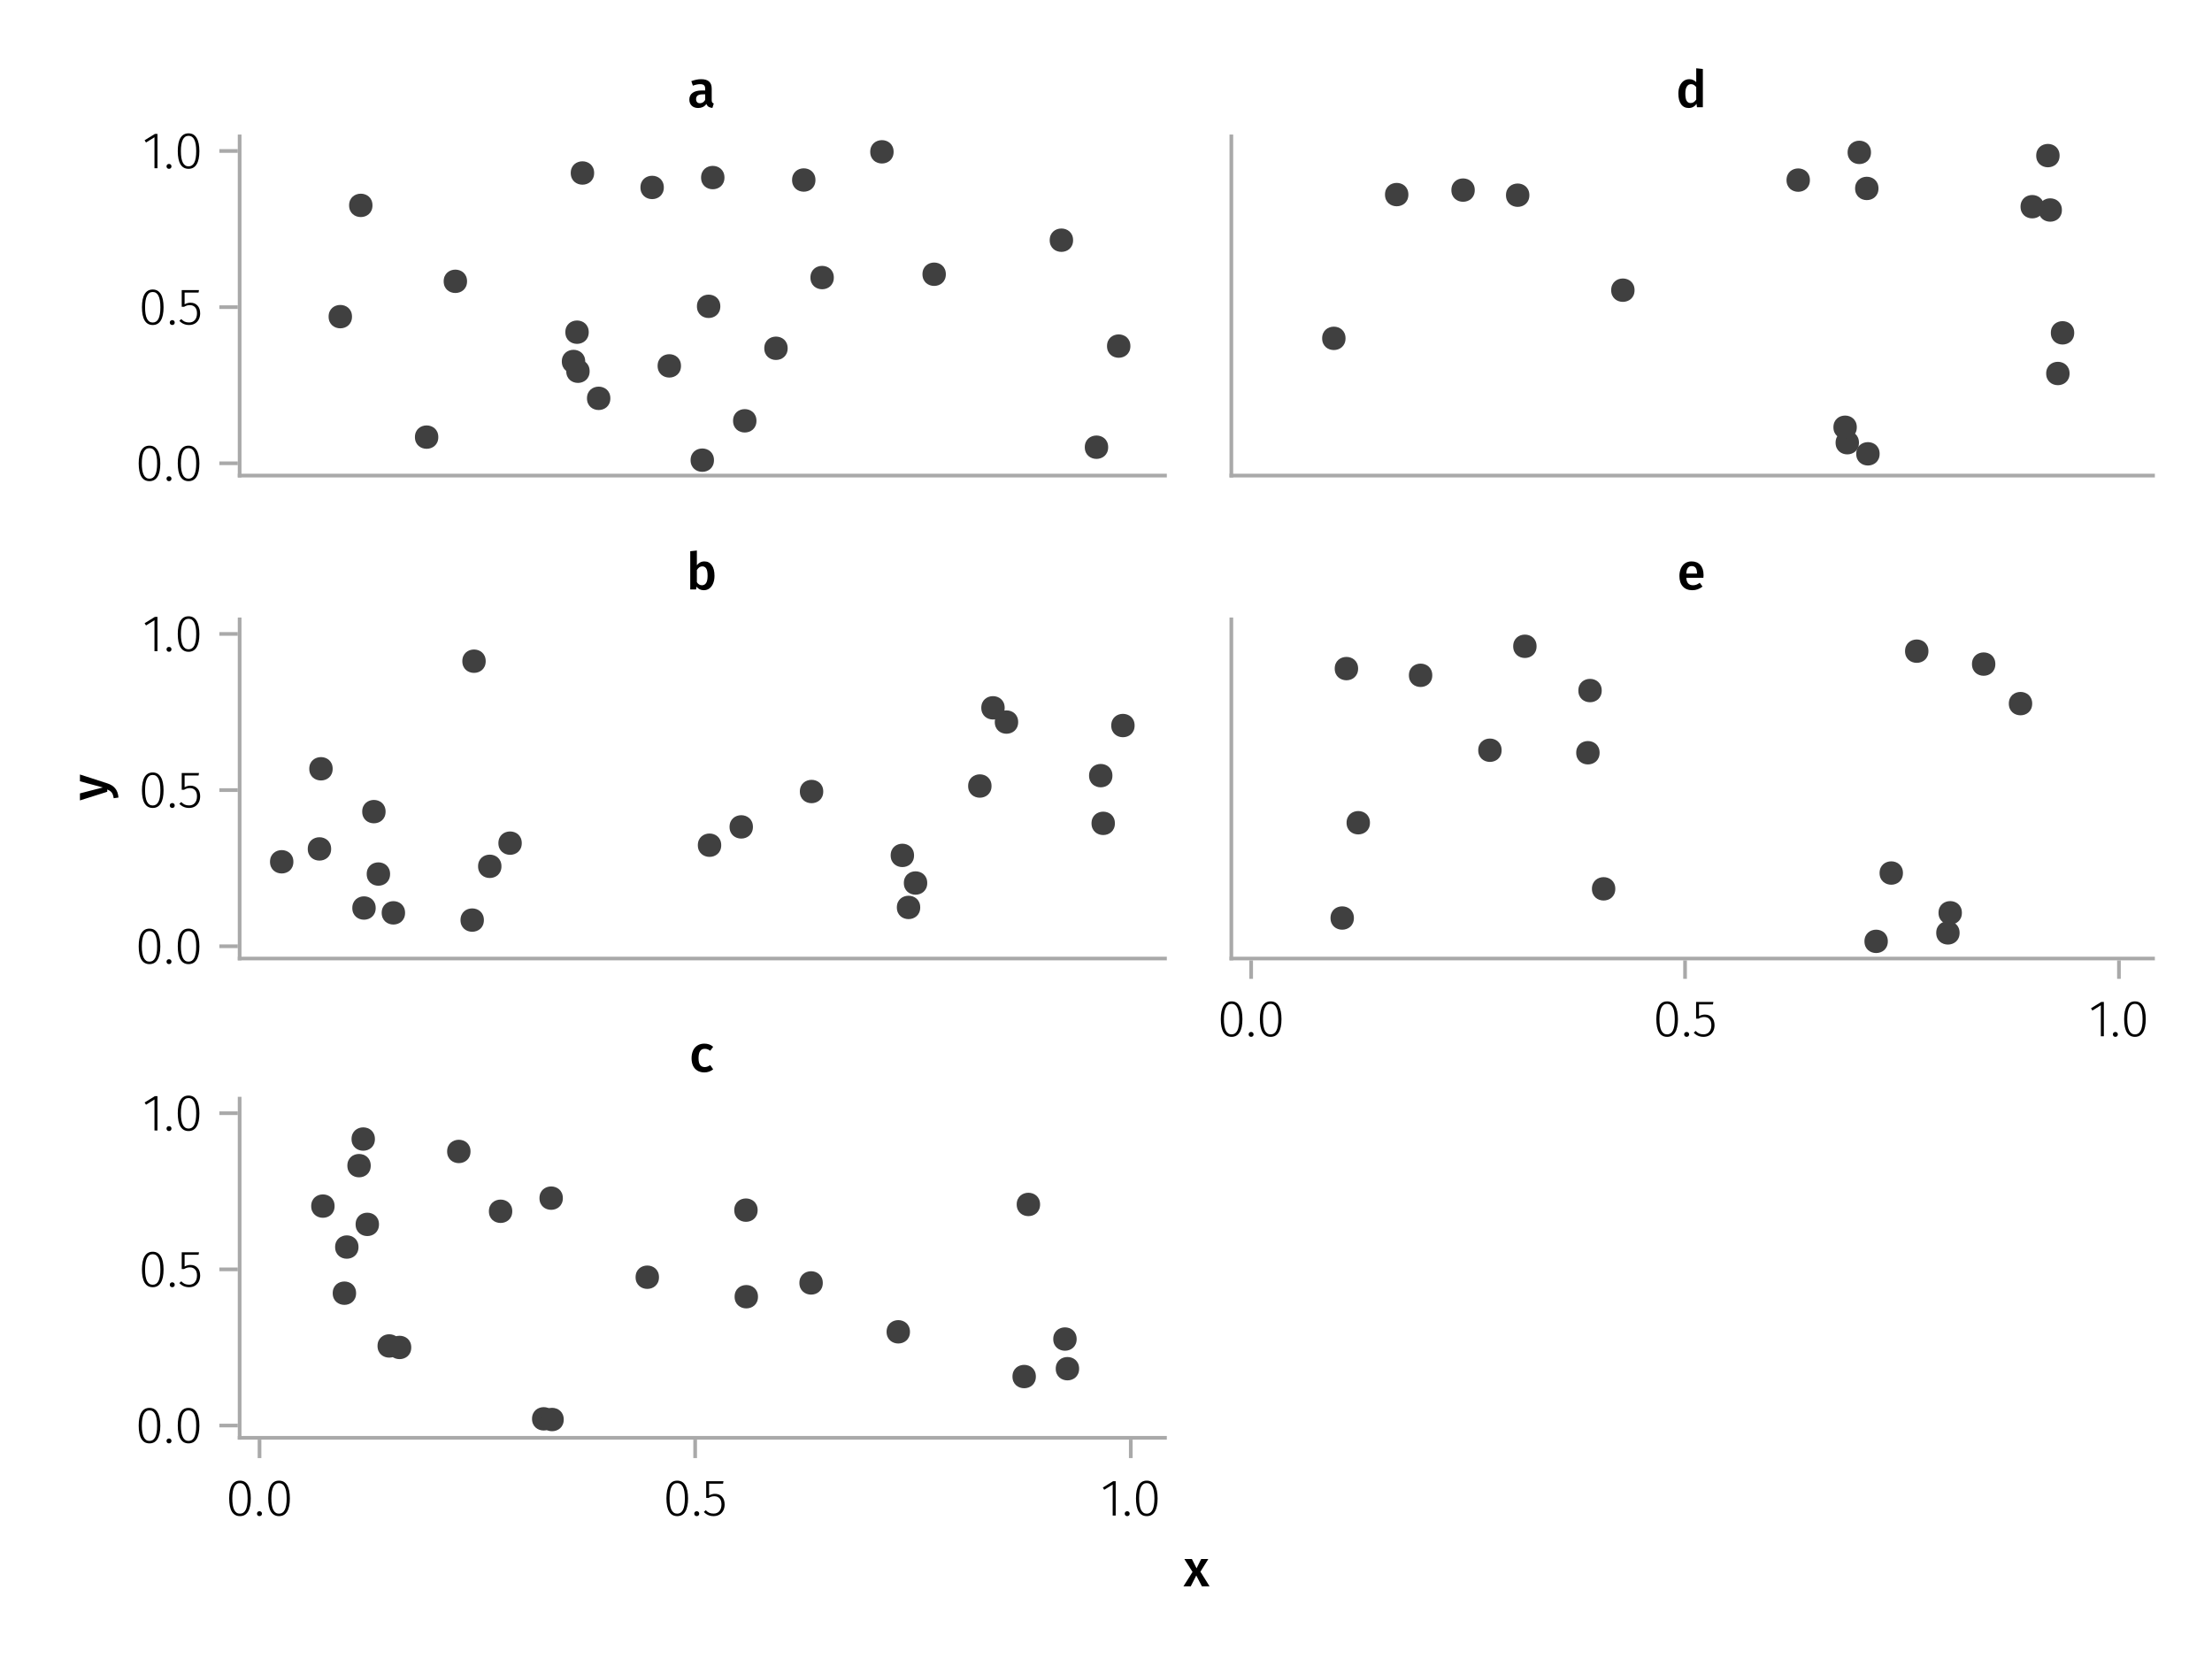 <?xml version="1.0" encoding="UTF-8"?>
<svg xmlns="http://www.w3.org/2000/svg" xmlns:xlink="http://www.w3.org/1999/xlink" width="600" height="450" viewBox="0 0 600 450">
<defs>
<g>
<g id="glyph-0-0-ce290940">
<path d="M 3.844 -9.469 C 4.812 -9.469 5.539 -9.055 6.031 -8.234 C 6.531 -7.422 6.781 -6.223 6.781 -4.641 C 6.781 -3.078 6.531 -1.883 6.031 -1.062 C 5.531 -0.25 4.801 0.156 3.844 0.156 C 2.883 0.156 2.156 -0.25 1.656 -1.062 C 1.164 -1.883 0.922 -3.082 0.922 -4.656 C 0.922 -6.238 1.164 -7.438 1.656 -8.25 C 2.156 -9.062 2.883 -9.469 3.844 -9.469 Z M 3.844 -8.797 C 2.457 -8.797 1.766 -7.414 1.766 -4.656 C 1.766 -1.895 2.457 -0.516 3.844 -0.516 C 4.531 -0.516 5.047 -0.848 5.391 -1.516 C 5.742 -2.191 5.922 -3.234 5.922 -4.641 C 5.922 -6.055 5.742 -7.102 5.391 -7.781 C 5.047 -8.457 4.531 -8.797 3.844 -8.797 Z M 3.844 -8.797 "/>
</g>
<g id="glyph-1-0-ce290940">
<path d="M 1.438 -1.172 C 1.633 -1.172 1.797 -1.109 1.922 -0.984 C 2.047 -0.859 2.109 -0.703 2.109 -0.516 C 2.109 -0.316 2.047 -0.156 1.922 -0.031 C 1.797 0.094 1.633 0.156 1.438 0.156 C 1.25 0.156 1.086 0.094 0.953 -0.031 C 0.828 -0.164 0.766 -0.328 0.766 -0.516 C 0.766 -0.703 0.828 -0.859 0.953 -0.984 C 1.086 -1.109 1.25 -1.172 1.438 -1.172 Z M 1.438 -1.172 "/>
</g>
<g id="glyph-1-1-ce290940">
<path d="M 4.094 -9.312 L 4.094 0 L 3.281 0 L 3.281 -8.406 L 0.984 -6.984 L 0.609 -7.594 L 3.391 -9.312 Z M 4.094 -9.312 "/>
</g>
<g id="glyph-2-0-ce290940">
<path d="M 3.844 -9.469 C 4.812 -9.469 5.539 -9.055 6.031 -8.234 C 6.531 -7.422 6.781 -6.223 6.781 -4.641 C 6.781 -3.078 6.531 -1.883 6.031 -1.062 C 5.531 -0.25 4.801 0.156 3.844 0.156 C 2.883 0.156 2.156 -0.25 1.656 -1.062 C 1.164 -1.883 0.922 -3.082 0.922 -4.656 C 0.922 -6.238 1.164 -7.438 1.656 -8.25 C 2.156 -9.062 2.883 -9.469 3.844 -9.469 Z M 3.844 -8.797 C 2.457 -8.797 1.766 -7.414 1.766 -4.656 C 1.766 -1.895 2.457 -0.516 3.844 -0.516 C 4.531 -0.516 5.047 -0.848 5.391 -1.516 C 5.742 -2.191 5.922 -3.234 5.922 -4.641 C 5.922 -6.055 5.742 -7.102 5.391 -7.781 C 5.047 -8.457 4.531 -8.797 3.844 -8.797 Z M 3.844 -8.797 "/>
</g>
<g id="glyph-2-1-ce290940">
<path d="M 5.672 -8.641 L 1.891 -8.641 L 1.891 -5.453 C 2.398 -5.742 2.93 -5.891 3.484 -5.891 C 4.285 -5.891 4.922 -5.629 5.391 -5.109 C 5.867 -4.598 6.109 -3.895 6.109 -3 C 6.109 -2.395 5.984 -1.848 5.734 -1.359 C 5.484 -0.879 5.129 -0.504 4.672 -0.234 C 4.223 0.023 3.703 0.156 3.109 0.156 C 2.066 0.156 1.188 -0.219 0.469 -0.969 L 0.984 -1.453 C 1.273 -1.141 1.586 -0.906 1.922 -0.75 C 2.266 -0.602 2.66 -0.531 3.109 -0.531 C 3.773 -0.531 4.297 -0.75 4.672 -1.188 C 5.055 -1.633 5.25 -2.242 5.25 -3.016 C 5.25 -3.754 5.07 -4.305 4.719 -4.672 C 4.375 -5.047 3.898 -5.234 3.297 -5.234 C 3.004 -5.234 2.742 -5.195 2.516 -5.125 C 2.285 -5.062 2.031 -4.945 1.75 -4.781 L 1.109 -4.781 L 1.109 -9.312 L 5.797 -9.312 Z M 5.672 -8.641 "/>
</g>
<g id="glyph-3-0-ce290940">
<path d="M 3.844 -9.469 C 4.812 -9.469 5.539 -9.055 6.031 -8.234 C 6.531 -7.422 6.781 -6.223 6.781 -4.641 C 6.781 -3.078 6.531 -1.883 6.031 -1.062 C 5.531 -0.25 4.801 0.156 3.844 0.156 C 2.883 0.156 2.156 -0.25 1.656 -1.062 C 1.164 -1.883 0.922 -3.082 0.922 -4.656 C 0.922 -6.238 1.164 -7.438 1.656 -8.25 C 2.156 -9.062 2.883 -9.469 3.844 -9.469 Z M 3.844 -8.797 C 2.457 -8.797 1.766 -7.414 1.766 -4.656 C 1.766 -1.895 2.457 -0.516 3.844 -0.516 C 4.531 -0.516 5.047 -0.848 5.391 -1.516 C 5.742 -2.191 5.922 -3.234 5.922 -4.641 C 5.922 -6.055 5.742 -7.102 5.391 -7.781 C 5.047 -8.457 4.531 -8.797 3.844 -8.797 Z M 3.844 -8.797 "/>
</g>
<g id="glyph-4-0-ce290940">
<path d="M 1.438 -1.172 C 1.633 -1.172 1.797 -1.109 1.922 -0.984 C 2.047 -0.859 2.109 -0.703 2.109 -0.516 C 2.109 -0.316 2.047 -0.156 1.922 -0.031 C 1.797 0.094 1.633 0.156 1.438 0.156 C 1.25 0.156 1.086 0.094 0.953 -0.031 C 0.828 -0.164 0.766 -0.328 0.766 -0.516 C 0.766 -0.703 0.828 -0.859 0.953 -0.984 C 1.086 -1.109 1.25 -1.172 1.438 -1.172 Z M 1.438 -1.172 "/>
</g>
<g id="glyph-5-0-ce290940">
<path d="M 5.672 -8.641 L 1.891 -8.641 L 1.891 -5.453 C 2.398 -5.742 2.93 -5.891 3.484 -5.891 C 4.285 -5.891 4.922 -5.629 5.391 -5.109 C 5.867 -4.598 6.109 -3.895 6.109 -3 C 6.109 -2.395 5.984 -1.848 5.734 -1.359 C 5.484 -0.879 5.129 -0.504 4.672 -0.234 C 4.223 0.023 3.703 0.156 3.109 0.156 C 2.066 0.156 1.188 -0.219 0.469 -0.969 L 0.984 -1.453 C 1.273 -1.141 1.586 -0.906 1.922 -0.75 C 2.266 -0.602 2.66 -0.531 3.109 -0.531 C 3.773 -0.531 4.297 -0.75 4.672 -1.188 C 5.055 -1.633 5.25 -2.242 5.25 -3.016 C 5.25 -3.754 5.07 -4.305 4.719 -4.672 C 4.375 -5.047 3.898 -5.234 3.297 -5.234 C 3.004 -5.234 2.742 -5.195 2.516 -5.125 C 2.285 -5.062 2.031 -4.945 1.75 -4.781 L 1.109 -4.781 L 1.109 -9.312 L 5.797 -9.312 Z M 5.672 -8.641 "/>
</g>
<g id="glyph-6-0-ce290940">
<path d="M 4.094 -9.312 L 4.094 0 L 3.281 0 L 3.281 -8.406 L 0.984 -6.984 L 0.609 -7.594 L 3.391 -9.312 Z M 4.094 -9.312 "/>
</g>
<g id="glyph-6-1-ce290940">
<path d="M 1.438 -1.172 C 1.633 -1.172 1.797 -1.109 1.922 -0.984 C 2.047 -0.859 2.109 -0.703 2.109 -0.516 C 2.109 -0.316 2.047 -0.156 1.922 -0.031 C 1.797 0.094 1.633 0.156 1.438 0.156 C 1.25 0.156 1.086 0.094 0.953 -0.031 C 0.828 -0.164 0.766 -0.328 0.766 -0.516 C 0.766 -0.703 0.828 -0.859 0.953 -0.984 C 1.086 -1.109 1.25 -1.172 1.438 -1.172 Z M 1.438 -1.172 "/>
</g>
<g id="glyph-7-0-ce290940">
<path d="M 3.844 -9.469 C 4.812 -9.469 5.539 -9.055 6.031 -8.234 C 6.531 -7.422 6.781 -6.223 6.781 -4.641 C 6.781 -3.078 6.531 -1.883 6.031 -1.062 C 5.531 -0.25 4.801 0.156 3.844 0.156 C 2.883 0.156 2.156 -0.25 1.656 -1.062 C 1.164 -1.883 0.922 -3.082 0.922 -4.656 C 0.922 -6.238 1.164 -7.438 1.656 -8.25 C 2.156 -9.062 2.883 -9.469 3.844 -9.469 Z M 3.844 -8.797 C 2.457 -8.797 1.766 -7.414 1.766 -4.656 C 1.766 -1.895 2.457 -0.516 3.844 -0.516 C 4.531 -0.516 5.047 -0.848 5.391 -1.516 C 5.742 -2.191 5.922 -3.234 5.922 -4.641 C 5.922 -6.055 5.742 -7.102 5.391 -7.781 C 5.047 -8.457 4.531 -8.797 3.844 -8.797 Z M 3.844 -8.797 "/>
</g>
<g id="glyph-8-0-ce290940">
<path d="M 3.844 -9.469 C 4.812 -9.469 5.539 -9.055 6.031 -8.234 C 6.531 -7.422 6.781 -6.223 6.781 -4.641 C 6.781 -3.078 6.531 -1.883 6.031 -1.062 C 5.531 -0.25 4.801 0.156 3.844 0.156 C 2.883 0.156 2.156 -0.25 1.656 -1.062 C 1.164 -1.883 0.922 -3.082 0.922 -4.656 C 0.922 -6.238 1.164 -7.438 1.656 -8.25 C 2.156 -9.062 2.883 -9.469 3.844 -9.469 Z M 3.844 -8.797 C 2.457 -8.797 1.766 -7.414 1.766 -4.656 C 1.766 -1.895 2.457 -0.516 3.844 -0.516 C 4.531 -0.516 5.047 -0.848 5.391 -1.516 C 5.742 -2.191 5.922 -3.234 5.922 -4.641 C 5.922 -6.055 5.742 -7.102 5.391 -7.781 C 5.047 -8.457 4.531 -8.797 3.844 -8.797 Z M 3.844 -8.797 "/>
</g>
<g id="glyph-9-0-ce290940">
<path d="M 1.438 -1.172 C 1.633 -1.172 1.797 -1.109 1.922 -0.984 C 2.047 -0.859 2.109 -0.703 2.109 -0.516 C 2.109 -0.316 2.047 -0.156 1.922 -0.031 C 1.797 0.094 1.633 0.156 1.438 0.156 C 1.25 0.156 1.086 0.094 0.953 -0.031 C 0.828 -0.164 0.766 -0.328 0.766 -0.516 C 0.766 -0.703 0.828 -0.859 0.953 -0.984 C 1.086 -1.109 1.25 -1.172 1.438 -1.172 Z M 1.438 -1.172 "/>
</g>
<g id="glyph-10-0-ce290940">
<path d="M 5.672 -8.641 L 1.891 -8.641 L 1.891 -5.453 C 2.398 -5.742 2.93 -5.891 3.484 -5.891 C 4.285 -5.891 4.922 -5.629 5.391 -5.109 C 5.867 -4.598 6.109 -3.895 6.109 -3 C 6.109 -2.395 5.984 -1.848 5.734 -1.359 C 5.484 -0.879 5.129 -0.504 4.672 -0.234 C 4.223 0.023 3.703 0.156 3.109 0.156 C 2.066 0.156 1.188 -0.219 0.469 -0.969 L 0.984 -1.453 C 1.273 -1.141 1.586 -0.906 1.922 -0.75 C 2.266 -0.602 2.66 -0.531 3.109 -0.531 C 3.773 -0.531 4.297 -0.75 4.672 -1.188 C 5.055 -1.633 5.25 -2.242 5.25 -3.016 C 5.25 -3.754 5.07 -4.305 4.719 -4.672 C 4.375 -5.047 3.898 -5.234 3.297 -5.234 C 3.004 -5.234 2.742 -5.195 2.516 -5.125 C 2.285 -5.062 2.031 -4.945 1.75 -4.781 L 1.109 -4.781 L 1.109 -9.312 L 5.797 -9.312 Z M 5.672 -8.641 "/>
</g>
<g id="glyph-11-0-ce290940">
<path d="M 1.438 -1.172 C 1.633 -1.172 1.797 -1.109 1.922 -0.984 C 2.047 -0.859 2.109 -0.703 2.109 -0.516 C 2.109 -0.316 2.047 -0.156 1.922 -0.031 C 1.797 0.094 1.633 0.156 1.438 0.156 C 1.25 0.156 1.086 0.094 0.953 -0.031 C 0.828 -0.164 0.766 -0.328 0.766 -0.516 C 0.766 -0.703 0.828 -0.859 0.953 -0.984 C 1.086 -1.109 1.25 -1.172 1.438 -1.172 Z M 1.438 -1.172 "/>
</g>
<g id="glyph-11-1-ce290940">
<path d="M 3.844 -9.469 C 4.812 -9.469 5.539 -9.055 6.031 -8.234 C 6.531 -7.422 6.781 -6.223 6.781 -4.641 C 6.781 -3.078 6.531 -1.883 6.031 -1.062 C 5.531 -0.25 4.801 0.156 3.844 0.156 C 2.883 0.156 2.156 -0.25 1.656 -1.062 C 1.164 -1.883 0.922 -3.082 0.922 -4.656 C 0.922 -6.238 1.164 -7.438 1.656 -8.25 C 2.156 -9.062 2.883 -9.469 3.844 -9.469 Z M 3.844 -8.797 C 2.457 -8.797 1.766 -7.414 1.766 -4.656 C 1.766 -1.895 2.457 -0.516 3.844 -0.516 C 4.531 -0.516 5.047 -0.848 5.391 -1.516 C 5.742 -2.191 5.922 -3.234 5.922 -4.641 C 5.922 -6.055 5.742 -7.102 5.391 -7.781 C 5.047 -8.457 4.531 -8.797 3.844 -8.797 Z M 3.844 -8.797 "/>
</g>
<g id="glyph-11-2-ce290940">
<path d="M 4.094 -9.312 L 4.094 0 L 3.281 0 L 3.281 -8.406 L 0.984 -6.984 L 0.609 -7.594 L 3.391 -9.312 Z M 4.094 -9.312 "/>
</g>
<g id="glyph-12-0-ce290940">
<path d="M 1.438 -1.172 C 1.633 -1.172 1.797 -1.109 1.922 -0.984 C 2.047 -0.859 2.109 -0.703 2.109 -0.516 C 2.109 -0.316 2.047 -0.156 1.922 -0.031 C 1.797 0.094 1.633 0.156 1.438 0.156 C 1.25 0.156 1.086 0.094 0.953 -0.031 C 0.828 -0.164 0.766 -0.328 0.766 -0.516 C 0.766 -0.703 0.828 -0.859 0.953 -0.984 C 1.086 -1.109 1.25 -1.172 1.438 -1.172 Z M 1.438 -1.172 "/>
</g>
<g id="glyph-13-0-ce290940">
<path d="M 5.672 -8.641 L 1.891 -8.641 L 1.891 -5.453 C 2.398 -5.742 2.93 -5.891 3.484 -5.891 C 4.285 -5.891 4.922 -5.629 5.391 -5.109 C 5.867 -4.598 6.109 -3.895 6.109 -3 C 6.109 -2.395 5.984 -1.848 5.734 -1.359 C 5.484 -0.879 5.129 -0.504 4.672 -0.234 C 4.223 0.023 3.703 0.156 3.109 0.156 C 2.066 0.156 1.188 -0.219 0.469 -0.969 L 0.984 -1.453 C 1.273 -1.141 1.586 -0.906 1.922 -0.75 C 2.266 -0.602 2.66 -0.531 3.109 -0.531 C 3.773 -0.531 4.297 -0.75 4.672 -1.188 C 5.055 -1.633 5.25 -2.242 5.25 -3.016 C 5.25 -3.754 5.07 -4.305 4.719 -4.672 C 4.375 -5.047 3.898 -5.234 3.297 -5.234 C 3.004 -5.234 2.742 -5.195 2.516 -5.125 C 2.285 -5.062 2.031 -4.945 1.75 -4.781 L 1.109 -4.781 L 1.109 -9.312 L 5.797 -9.312 Z M 5.672 -8.641 "/>
</g>
<g id="glyph-14-0-ce290940">
<path d="M 1.438 -1.172 C 1.633 -1.172 1.797 -1.109 1.922 -0.984 C 2.047 -0.859 2.109 -0.703 2.109 -0.516 C 2.109 -0.316 2.047 -0.156 1.922 -0.031 C 1.797 0.094 1.633 0.156 1.438 0.156 C 1.25 0.156 1.086 0.094 0.953 -0.031 C 0.828 -0.164 0.766 -0.328 0.766 -0.516 C 0.766 -0.703 0.828 -0.859 0.953 -0.984 C 1.086 -1.109 1.25 -1.172 1.438 -1.172 Z M 1.438 -1.172 "/>
</g>
<g id="glyph-14-1-ce290940">
<path d="M 3.844 -9.469 C 4.812 -9.469 5.539 -9.055 6.031 -8.234 C 6.531 -7.422 6.781 -6.223 6.781 -4.641 C 6.781 -3.078 6.531 -1.883 6.031 -1.062 C 5.531 -0.25 4.801 0.156 3.844 0.156 C 2.883 0.156 2.156 -0.25 1.656 -1.062 C 1.164 -1.883 0.922 -3.082 0.922 -4.656 C 0.922 -6.238 1.164 -7.438 1.656 -8.25 C 2.156 -9.062 2.883 -9.469 3.844 -9.469 Z M 3.844 -8.797 C 2.457 -8.797 1.766 -7.414 1.766 -4.656 C 1.766 -1.895 2.457 -0.516 3.844 -0.516 C 4.531 -0.516 5.047 -0.848 5.391 -1.516 C 5.742 -2.191 5.922 -3.234 5.922 -4.641 C 5.922 -6.055 5.742 -7.102 5.391 -7.781 C 5.047 -8.457 4.531 -8.797 3.844 -8.797 Z M 3.844 -8.797 "/>
</g>
<g id="glyph-15-0-ce290940">
<path d="M 6.547 -1.953 C 6.547 -1.672 6.586 -1.461 6.672 -1.328 C 6.766 -1.191 6.91 -1.086 7.109 -1.016 L 6.734 0.188 C 6.316 0.145 5.973 0.039 5.703 -0.125 C 5.441 -0.289 5.238 -0.547 5.094 -0.891 C 4.844 -0.523 4.523 -0.25 4.141 -0.062 C 3.766 0.113 3.348 0.203 2.891 0.203 C 2.148 0.203 1.562 -0.004 1.125 -0.422 C 0.695 -0.836 0.484 -1.391 0.484 -2.078 C 0.484 -2.879 0.773 -3.488 1.359 -3.906 C 1.941 -4.332 2.773 -4.547 3.859 -4.547 L 4.781 -4.547 L 4.781 -4.969 C 4.781 -5.445 4.672 -5.781 4.453 -5.969 C 4.234 -6.164 3.883 -6.266 3.406 -6.266 C 2.863 -6.266 2.207 -6.129 1.438 -5.859 L 1.016 -7.078 C 1.941 -7.43 2.836 -7.609 3.703 -7.609 C 5.598 -7.609 6.547 -6.758 6.547 -5.062 Z M 3.359 -1.094 C 3.961 -1.094 4.438 -1.395 4.781 -2 L 4.781 -3.5 L 4.047 -3.5 C 2.891 -3.5 2.312 -3.07 2.312 -2.219 C 2.312 -1.863 2.398 -1.586 2.578 -1.391 C 2.754 -1.191 3.016 -1.094 3.359 -1.094 Z M 3.359 -1.094 "/>
</g>
<g id="glyph-16-0-ce290940">
<path d="M 4.906 -7.609 C 5.77 -7.609 6.441 -7.266 6.922 -6.578 C 7.41 -5.898 7.656 -4.941 7.656 -3.703 C 7.656 -2.941 7.535 -2.266 7.297 -1.672 C 7.055 -1.078 6.719 -0.613 6.281 -0.281 C 5.844 0.039 5.328 0.203 4.734 0.203 C 4.328 0.203 3.957 0.117 3.625 -0.047 C 3.301 -0.211 3.016 -0.445 2.766 -0.75 L 2.656 0 L 1.078 0 L 1.078 -10.375 L 2.875 -10.562 L 2.875 -6.562 C 3.113 -6.895 3.406 -7.148 3.75 -7.328 C 4.102 -7.516 4.488 -7.609 4.906 -7.609 Z M 4.234 -1.141 C 4.723 -1.141 5.102 -1.344 5.375 -1.75 C 5.645 -2.164 5.781 -2.816 5.781 -3.703 C 5.781 -4.641 5.656 -5.301 5.406 -5.688 C 5.156 -6.07 4.801 -6.266 4.344 -6.266 C 3.77 -6.266 3.281 -5.93 2.875 -5.266 L 2.875 -1.984 C 3.031 -1.711 3.227 -1.504 3.469 -1.359 C 3.707 -1.211 3.961 -1.141 4.234 -1.141 Z M 4.234 -1.141 "/>
</g>
<g id="glyph-17-0-ce290940">
<path d="M 4.062 -7.609 C 4.539 -7.609 4.973 -7.539 5.359 -7.406 C 5.754 -7.27 6.125 -7.051 6.469 -6.75 L 5.672 -5.672 C 5.422 -5.859 5.176 -5.992 4.938 -6.078 C 4.707 -6.16 4.453 -6.203 4.172 -6.203 C 3.055 -6.203 2.5 -5.359 2.5 -3.672 C 2.5 -2.805 2.645 -2.188 2.938 -1.812 C 3.227 -1.438 3.641 -1.25 4.172 -1.25 C 4.43 -1.25 4.672 -1.289 4.891 -1.375 C 5.109 -1.457 5.367 -1.594 5.672 -1.781 L 6.469 -0.641 C 5.77 -0.078 4.973 0.203 4.078 0.203 C 3.367 0.203 2.75 0.047 2.219 -0.266 C 1.695 -0.578 1.297 -1.02 1.016 -1.594 C 0.742 -2.176 0.609 -2.859 0.609 -3.641 C 0.609 -4.422 0.742 -5.113 1.016 -5.719 C 1.297 -6.32 1.695 -6.785 2.219 -7.109 C 2.75 -7.441 3.363 -7.609 4.062 -7.609 Z M 4.062 -7.609 "/>
</g>
<g id="glyph-18-0-ce290940">
<path d="M 7.312 -10.375 L 7.312 0 L 5.719 0 L 5.594 -0.938 C 5.363 -0.582 5.066 -0.301 4.703 -0.094 C 4.348 0.102 3.941 0.203 3.484 0.203 C 2.578 0.203 1.879 -0.145 1.391 -0.844 C 0.91 -1.539 0.672 -2.492 0.672 -3.703 C 0.672 -4.453 0.789 -5.125 1.031 -5.719 C 1.281 -6.312 1.629 -6.773 2.078 -7.109 C 2.535 -7.441 3.062 -7.609 3.656 -7.609 C 4.363 -7.609 4.984 -7.344 5.516 -6.812 L 5.516 -10.562 Z M 3.984 -1.141 C 4.305 -1.141 4.586 -1.219 4.828 -1.375 C 5.066 -1.531 5.297 -1.77 5.516 -2.094 L 5.516 -5.484 C 5.297 -5.742 5.078 -5.938 4.859 -6.062 C 4.641 -6.195 4.391 -6.266 4.109 -6.266 C 3.629 -6.266 3.25 -6.051 2.969 -5.625 C 2.695 -5.207 2.562 -4.566 2.562 -3.703 C 2.562 -2.797 2.68 -2.141 2.922 -1.734 C 3.172 -1.336 3.523 -1.141 3.984 -1.141 Z M 3.984 -1.141 "/>
</g>
<g id="glyph-19-0-ce290940">
<path d="M 7.156 -3.875 C 7.156 -3.781 7.141 -3.539 7.109 -3.156 L 2.469 -3.156 C 2.52 -2.438 2.703 -1.922 3.016 -1.609 C 3.336 -1.297 3.758 -1.141 4.281 -1.141 C 4.613 -1.141 4.922 -1.191 5.203 -1.297 C 5.492 -1.41 5.801 -1.582 6.125 -1.812 L 6.875 -0.781 C 6.051 -0.125 5.133 0.203 4.125 0.203 C 3 0.203 2.129 -0.141 1.516 -0.828 C 0.91 -1.516 0.609 -2.457 0.609 -3.656 C 0.609 -4.406 0.738 -5.082 1 -5.688 C 1.258 -6.289 1.633 -6.758 2.125 -7.094 C 2.625 -7.438 3.211 -7.609 3.891 -7.609 C 4.93 -7.609 5.734 -7.281 6.297 -6.625 C 6.867 -5.969 7.156 -5.051 7.156 -3.875 Z M 5.375 -4.391 C 5.375 -5.691 4.895 -6.344 3.938 -6.344 C 3.5 -6.344 3.156 -6.18 2.906 -5.859 C 2.656 -5.535 2.508 -5.02 2.469 -4.312 L 5.375 -4.312 Z M 5.375 -4.391 "/>
</g>
<g id="glyph-20-0-ce290940">
<path d="M 0.031 -4.656 C 0.945 -4.363 1.656 -3.91 2.156 -3.297 C 2.664 -2.691 2.961 -1.863 3.047 -0.812 L 1.75 -0.625 C 1.676 -1.113 1.57 -1.504 1.438 -1.797 C 1.301 -2.086 1.117 -2.32 0.891 -2.5 C 0.672 -2.676 0.375 -2.844 0 -3 L 0 -2.375 L -7.406 -0.031 L -7.406 -1.938 L -1.188 -3.547 L -7.406 -5.219 L -7.406 -7.062 Z M 0.031 -4.656 "/>
</g>
<g id="glyph-21-0-ce290940">
<path d="M 4.562 -3.969 L 7.047 0 L 4.969 0 L 3.438 -2.938 L 1.938 0 L -0.047 0 L 2.422 -3.906 L 0.203 -7.406 L 2.25 -7.406 L 3.516 -4.891 L 4.766 -7.406 L 6.703 -7.406 Z M 4.562 -3.969 "/>
</g>
</g>
</defs>
<rect x="-60" y="-45" width="720" height="540" fill="rgb(100%, 100%, 100%)" fill-opacity="1"/>
<path fill-rule="nonzero" fill="rgb(100%, 100%, 100%)" fill-opacity="1" d="M 65 129 L 316 129 L 316 37 L 65 37 Z M 65 129 "/>
<path fill-rule="nonzero" fill="rgb(100%, 100%, 100%)" fill-opacity="1" d="M 65 260 L 316 260 L 316 168 L 65 168 Z M 65 260 "/>
<path fill-rule="nonzero" fill="rgb(100%, 100%, 100%)" fill-opacity="1" d="M 65 390 L 316 390 L 316 298 L 65 298 Z M 65 390 "/>
<path fill-rule="nonzero" fill="rgb(100%, 100%, 100%)" fill-opacity="1" d="M 334 129 L 584 129 L 584 37 L 334 37 Z M 334 129 "/>
<path fill-rule="nonzero" fill="rgb(100%, 100%, 100%)" fill-opacity="1" d="M 334 260 L 584 260 L 584 168 L 334 168 Z M 334 260 "/>
<g fill="rgb(0%, 0%, 0%)" fill-opacity="1">
<use xlink:href="#glyph-0-0-ce290940" x="36.702" y="130.358"/>
</g>
<g fill="rgb(0%, 0%, 0%)" fill-opacity="1">
<use xlink:href="#glyph-1-0-ce290940" x="44.402" y="130.358"/>
</g>
<g fill="rgb(0%, 0%, 0%)" fill-opacity="1">
<use xlink:href="#glyph-2-0-ce290940" x="47.3" y="130.358"/>
</g>
<g fill="rgb(0%, 0%, 0%)" fill-opacity="1">
<use xlink:href="#glyph-3-0-ce290940" x="37.584" y="87.999"/>
</g>
<g fill="rgb(0%, 0%, 0%)" fill-opacity="1">
<use xlink:href="#glyph-4-0-ce290940" x="45.284" y="87.999"/>
</g>
<g fill="rgb(0%, 0%, 0%)" fill-opacity="1">
<use xlink:href="#glyph-5-0-ce290940" x="48.182" y="87.999"/>
</g>
<g fill="rgb(0%, 0%, 0%)" fill-opacity="1">
<use xlink:href="#glyph-6-0-ce290940" x="38.62" y="45.639"/>
</g>
<g fill="rgb(0%, 0%, 0%)" fill-opacity="1">
<use xlink:href="#glyph-6-1-ce290940" x="44.402" y="45.639"/>
</g>
<g fill="rgb(0%, 0%, 0%)" fill-opacity="1">
<use xlink:href="#glyph-7-0-ce290940" x="47.3" y="45.639"/>
</g>
<path fill-rule="nonzero" fill="rgb(25.098%, 25.098%, 25.098%)" fill-opacity="1" d="M 306.617 93.875 C 306.617 89.645 300.273 89.645 300.273 93.875 C 300.273 98.105 306.617 98.105 306.617 93.875 Z M 306.617 93.875 "/>
<path fill-rule="nonzero" fill="rgb(25.098%, 25.098%, 25.098%)" fill-opacity="1" d="M 158.738 98.055 C 158.738 93.824 152.391 93.824 152.391 98.055 C 152.391 102.285 158.738 102.285 158.738 98.055 Z M 158.738 98.055 "/>
<path fill-rule="nonzero" fill="rgb(25.098%, 25.098%, 25.098%)" fill-opacity="1" d="M 118.891 118.566 C 118.891 114.336 112.547 114.336 112.547 118.566 C 112.547 122.797 118.891 122.797 118.891 118.566 Z M 118.891 118.566 "/>
<path fill-rule="nonzero" fill="rgb(25.098%, 25.098%, 25.098%)" fill-opacity="1" d="M 159.695 90.105 C 159.695 85.875 153.348 85.875 153.348 90.105 C 153.348 94.336 159.695 94.336 159.695 90.105 Z M 159.695 90.105 "/>
<path fill-rule="nonzero" fill="rgb(25.098%, 25.098%, 25.098%)" fill-opacity="1" d="M 221.191 48.828 C 221.191 44.598 214.848 44.598 214.848 48.828 C 214.848 53.059 221.191 53.059 221.191 48.828 Z M 221.191 48.828 "/>
<path fill-rule="nonzero" fill="rgb(25.098%, 25.098%, 25.098%)" fill-opacity="1" d="M 193.664 124.816 C 193.664 120.59 187.32 120.59 187.32 124.816 C 187.32 129.047 193.664 129.047 193.664 124.816 Z M 193.664 124.816 "/>
<path fill-rule="nonzero" fill="rgb(25.098%, 25.098%, 25.098%)" fill-opacity="1" d="M 165.559 108.047 C 165.559 103.816 159.215 103.816 159.215 108.047 C 159.215 112.277 165.559 112.277 165.559 108.047 Z M 165.559 108.047 "/>
<path fill-rule="nonzero" fill="rgb(25.098%, 25.098%, 25.098%)" fill-opacity="1" d="M 256.559 74.387 C 256.559 70.156 250.215 70.156 250.215 74.387 C 250.215 78.617 256.559 78.617 256.559 74.387 Z M 256.559 74.387 "/>
<path fill-rule="nonzero" fill="rgb(25.098%, 25.098%, 25.098%)" fill-opacity="1" d="M 213.652 94.469 C 213.652 90.242 207.309 90.242 207.309 94.469 C 207.309 98.699 213.652 98.699 213.652 94.469 Z M 213.652 94.469 "/>
<path fill-rule="nonzero" fill="rgb(25.098%, 25.098%, 25.098%)" fill-opacity="1" d="M 95.48 85.887 C 95.48 81.656 89.133 81.656 89.133 85.887 C 89.133 90.117 95.48 90.117 95.48 85.887 Z M 95.48 85.887 "/>
<path fill-rule="nonzero" fill="rgb(25.098%, 25.098%, 25.098%)" fill-opacity="1" d="M 205.188 114.145 C 205.188 109.914 198.84 109.914 198.84 114.145 C 198.84 118.375 205.188 118.375 205.188 114.145 Z M 205.188 114.145 "/>
<path fill-rule="nonzero" fill="rgb(25.098%, 25.098%, 25.098%)" fill-opacity="1" d="M 226.172 75.289 C 226.172 71.059 219.828 71.059 219.828 75.289 C 219.828 79.52 226.172 79.52 226.172 75.289 Z M 226.172 75.289 "/>
<path fill-rule="nonzero" fill="rgb(25.098%, 25.098%, 25.098%)" fill-opacity="1" d="M 291.074 65.152 C 291.074 60.922 284.727 60.922 284.727 65.152 C 284.727 69.383 291.074 69.383 291.074 65.152 Z M 291.074 65.152 "/>
<path fill-rule="nonzero" fill="rgb(25.098%, 25.098%, 25.098%)" fill-opacity="1" d="M 196.508 48.164 C 196.508 43.934 190.164 43.934 190.164 48.164 C 190.164 52.395 196.508 52.395 196.508 48.164 Z M 196.508 48.164 "/>
<path fill-rule="nonzero" fill="rgb(25.098%, 25.098%, 25.098%)" fill-opacity="1" d="M 161.16 46.926 C 161.16 42.695 154.812 42.695 154.812 46.926 C 154.812 51.156 161.16 51.156 161.16 46.926 Z M 161.16 46.926 "/>
<path fill-rule="nonzero" fill="rgb(25.098%, 25.098%, 25.098%)" fill-opacity="1" d="M 184.719 99.246 C 184.719 95.016 178.375 95.016 178.375 99.246 C 178.375 103.477 184.719 103.477 184.719 99.246 Z M 184.719 99.246 "/>
<path fill-rule="nonzero" fill="rgb(25.098%, 25.098%, 25.098%)" fill-opacity="1" d="M 242.391 41.184 C 242.391 36.953 236.047 36.953 236.047 41.184 C 236.047 45.41 242.391 45.41 242.391 41.184 Z M 242.391 41.184 "/>
<path fill-rule="nonzero" fill="rgb(25.098%, 25.098%, 25.098%)" fill-opacity="1" d="M 300.59 121.305 C 300.59 117.074 294.246 117.074 294.246 121.305 C 294.246 125.535 300.59 125.535 300.59 121.305 Z M 300.59 121.305 "/>
<path fill-rule="nonzero" fill="rgb(25.098%, 25.098%, 25.098%)" fill-opacity="1" d="M 180.062 50.844 C 180.062 46.613 173.719 46.613 173.719 50.844 C 173.719 55.07 180.062 55.07 180.062 50.844 Z M 180.062 50.844 "/>
<path fill-rule="nonzero" fill="rgb(25.098%, 25.098%, 25.098%)" fill-opacity="1" d="M 101.035 55.707 C 101.035 51.48 94.691 51.48 94.691 55.707 C 94.691 59.938 101.035 59.938 101.035 55.707 Z M 101.035 55.707 "/>
<path fill-rule="nonzero" fill="rgb(25.098%, 25.098%, 25.098%)" fill-opacity="1" d="M 195.387 83.09 C 195.387 78.859 189.039 78.859 189.039 83.09 C 189.039 87.32 195.387 87.32 195.387 83.09 Z M 195.387 83.09 "/>
<path fill-rule="nonzero" fill="rgb(25.098%, 25.098%, 25.098%)" fill-opacity="1" d="M 126.688 76.309 C 126.688 72.078 120.344 72.078 120.344 76.309 C 120.344 80.535 126.688 80.535 126.688 76.309 Z M 126.688 76.309 "/>
<path fill-rule="nonzero" fill="rgb(25.098%, 25.098%, 25.098%)" fill-opacity="1" d="M 159.938 100.695 C 159.938 96.465 153.594 96.465 153.594 100.695 C 153.594 104.926 159.938 104.926 159.938 100.695 Z M 159.938 100.695 "/>
<g fill="rgb(0%, 0%, 0%)" fill-opacity="1">
<use xlink:href="#glyph-0-0-ce290940" x="36.702" y="261.358"/>
</g>
<g fill="rgb(0%, 0%, 0%)" fill-opacity="1">
<use xlink:href="#glyph-1-0-ce290940" x="44.402" y="261.358"/>
</g>
<g fill="rgb(0%, 0%, 0%)" fill-opacity="1">
<use xlink:href="#glyph-2-0-ce290940" x="47.3" y="261.358"/>
</g>
<g fill="rgb(0%, 0%, 0%)" fill-opacity="1">
<use xlink:href="#glyph-8-0-ce290940" x="37.584" y="218.999"/>
</g>
<g fill="rgb(0%, 0%, 0%)" fill-opacity="1">
<use xlink:href="#glyph-9-0-ce290940" x="45.284" y="218.999"/>
</g>
<g fill="rgb(0%, 0%, 0%)" fill-opacity="1">
<use xlink:href="#glyph-10-0-ce290940" x="48.182" y="218.999"/>
</g>
<g fill="rgb(0%, 0%, 0%)" fill-opacity="1">
<use xlink:href="#glyph-1-1-ce290940" x="38.62" y="176.639"/>
</g>
<g fill="rgb(0%, 0%, 0%)" fill-opacity="1">
<use xlink:href="#glyph-1-0-ce290940" x="44.402" y="176.639"/>
</g>
<g fill="rgb(0%, 0%, 0%)" fill-opacity="1">
<use xlink:href="#glyph-2-0-ce290940" x="47.3" y="176.639"/>
</g>
<path fill-rule="nonzero" fill="rgb(25.098%, 25.098%, 25.098%)" fill-opacity="1" d="M 204.23 224.293 C 204.23 220.062 197.887 220.062 197.887 224.293 C 197.887 228.523 204.23 228.523 204.23 224.293 Z M 204.23 224.293 "/>
<path fill-rule="nonzero" fill="rgb(25.098%, 25.098%, 25.098%)" fill-opacity="1" d="M 223.305 214.699 C 223.305 210.469 216.957 210.469 216.957 214.699 C 216.957 218.926 223.305 218.926 223.305 214.699 Z M 223.305 214.699 "/>
<path fill-rule="nonzero" fill="rgb(25.098%, 25.098%, 25.098%)" fill-opacity="1" d="M 249.609 246.137 C 249.609 241.906 243.266 241.906 243.266 246.137 C 243.266 250.367 249.609 250.367 249.609 246.137 Z M 249.609 246.137 "/>
<path fill-rule="nonzero" fill="rgb(25.098%, 25.098%, 25.098%)" fill-opacity="1" d="M 89.824 230.27 C 89.824 226.039 83.477 226.039 83.477 230.27 C 83.477 234.496 89.824 234.496 89.824 230.27 Z M 89.824 230.27 "/>
<path fill-rule="nonzero" fill="rgb(25.098%, 25.098%, 25.098%)" fill-opacity="1" d="M 276.176 195.859 C 276.176 191.629 269.832 191.629 269.832 195.859 C 269.832 200.09 276.176 200.09 276.176 195.859 Z M 276.176 195.859 "/>
<path fill-rule="nonzero" fill="rgb(25.098%, 25.098%, 25.098%)" fill-opacity="1" d="M 251.512 239.516 C 251.512 235.285 245.164 235.285 245.164 239.516 C 245.164 243.746 251.512 243.746 251.512 239.516 Z M 251.512 239.516 "/>
<path fill-rule="nonzero" fill="rgb(25.098%, 25.098%, 25.098%)" fill-opacity="1" d="M 131.746 179.348 C 131.746 175.117 125.402 175.117 125.402 179.348 C 125.402 183.578 131.746 183.578 131.746 179.348 Z M 131.746 179.348 "/>
<path fill-rule="nonzero" fill="rgb(25.098%, 25.098%, 25.098%)" fill-opacity="1" d="M 301.746 210.391 C 301.746 206.16 295.402 206.16 295.402 210.391 C 295.402 214.621 301.746 214.621 301.746 210.391 Z M 301.746 210.391 "/>
<path fill-rule="nonzero" fill="rgb(25.098%, 25.098%, 25.098%)" fill-opacity="1" d="M 302.414 223.332 C 302.414 219.102 296.07 219.102 296.07 223.332 C 296.07 227.562 302.414 227.562 302.414 223.332 Z M 302.414 223.332 "/>
<path fill-rule="nonzero" fill="rgb(25.098%, 25.098%, 25.098%)" fill-opacity="1" d="M 195.633 229.258 C 195.633 225.031 189.285 225.031 189.285 229.258 C 189.285 233.488 195.633 233.488 195.633 229.258 Z M 195.633 229.258 "/>
<path fill-rule="nonzero" fill="rgb(25.098%, 25.098%, 25.098%)" fill-opacity="1" d="M 105.812 237.082 C 105.812 232.855 99.469 232.855 99.469 237.082 C 99.469 241.312 105.812 241.312 105.812 237.082 Z M 105.812 237.082 "/>
<path fill-rule="nonzero" fill="rgb(25.098%, 25.098%, 25.098%)" fill-opacity="1" d="M 136.02 234.988 C 136.02 230.758 129.676 230.758 129.676 234.988 C 129.676 239.219 136.02 239.219 136.02 234.988 Z M 136.02 234.988 "/>
<path fill-rule="nonzero" fill="rgb(25.098%, 25.098%, 25.098%)" fill-opacity="1" d="M 272.516 191.996 C 272.516 187.766 266.172 187.766 266.172 191.996 C 266.172 196.227 272.516 196.227 272.516 191.996 Z M 272.516 191.996 "/>
<path fill-rule="nonzero" fill="rgb(25.098%, 25.098%, 25.098%)" fill-opacity="1" d="M 247.934 232.023 C 247.934 227.793 241.59 227.793 241.59 232.023 C 241.59 236.254 247.934 236.254 247.934 232.023 Z M 247.934 232.023 "/>
<path fill-rule="nonzero" fill="rgb(25.098%, 25.098%, 25.098%)" fill-opacity="1" d="M 141.531 228.699 C 141.531 224.473 135.188 224.473 135.188 228.699 C 135.188 232.93 141.531 232.93 141.531 228.699 Z M 141.531 228.699 "/>
<path fill-rule="nonzero" fill="rgb(25.098%, 25.098%, 25.098%)" fill-opacity="1" d="M 79.582 233.758 C 79.582 229.527 73.238 229.527 73.238 233.758 C 73.238 237.988 79.582 237.988 79.582 233.758 Z M 79.582 233.758 "/>
<path fill-rule="nonzero" fill="rgb(25.098%, 25.098%, 25.098%)" fill-opacity="1" d="M 131.254 249.57 C 131.254 245.344 124.91 245.344 124.91 249.57 C 124.91 253.801 131.254 253.801 131.254 249.57 Z M 131.254 249.57 "/>
<path fill-rule="nonzero" fill="rgb(25.098%, 25.098%, 25.098%)" fill-opacity="1" d="M 90.234 208.531 C 90.234 204.301 83.887 204.301 83.887 208.531 C 83.887 212.762 90.234 212.762 90.234 208.531 Z M 90.234 208.531 "/>
<path fill-rule="nonzero" fill="rgb(25.098%, 25.098%, 25.098%)" fill-opacity="1" d="M 307.762 196.801 C 307.762 192.57 301.418 192.57 301.418 196.801 C 301.418 201.031 307.762 201.031 307.762 196.801 Z M 307.762 196.801 "/>
<path fill-rule="nonzero" fill="rgb(25.098%, 25.098%, 25.098%)" fill-opacity="1" d="M 109.875 247.609 C 109.875 243.379 103.531 243.379 103.531 247.609 C 103.531 251.84 109.875 251.84 109.875 247.609 Z M 109.875 247.609 "/>
<path fill-rule="nonzero" fill="rgb(25.098%, 25.098%, 25.098%)" fill-opacity="1" d="M 104.59 220.152 C 104.59 215.922 98.246 215.922 98.246 220.152 C 98.246 224.383 104.59 224.383 104.59 220.152 Z M 104.59 220.152 "/>
<path fill-rule="nonzero" fill="rgb(25.098%, 25.098%, 25.098%)" fill-opacity="1" d="M 101.906 246.301 C 101.906 242.07 95.562 242.07 95.562 246.301 C 95.562 250.527 101.906 250.527 101.906 246.301 Z M 101.906 246.301 "/>
<path fill-rule="nonzero" fill="rgb(25.098%, 25.098%, 25.098%)" fill-opacity="1" d="M 268.953 213.207 C 268.953 208.977 262.605 208.977 262.605 213.207 C 262.605 217.438 268.953 217.438 268.953 213.207 Z M 268.953 213.207 "/>
<g fill="rgb(0%, 0%, 0%)" fill-opacity="1">
<use xlink:href="#glyph-0-0-ce290940" x="61.242" y="411.09"/>
</g>
<g fill="rgb(0%, 0%, 0%)" fill-opacity="1">
<use xlink:href="#glyph-11-0-ce290940" x="68.942" y="411.09"/>
</g>
<g fill="rgb(0%, 0%, 0%)" fill-opacity="1">
<use xlink:href="#glyph-11-1-ce290940" x="71.84" y="411.09"/>
</g>
<g fill="rgb(0%, 0%, 0%)" fill-opacity="1">
<use xlink:href="#glyph-0-0-ce290940" x="179.849" y="411.09"/>
</g>
<g fill="rgb(0%, 0%, 0%)" fill-opacity="1">
<use xlink:href="#glyph-12-0-ce290940" x="187.549" y="411.09"/>
</g>
<g fill="rgb(0%, 0%, 0%)" fill-opacity="1">
<use xlink:href="#glyph-13-0-ce290940" x="190.447" y="411.09"/>
</g>
<g fill="rgb(0%, 0%, 0%)" fill-opacity="1">
<use xlink:href="#glyph-11-2-ce290940" x="298.533" y="411.09"/>
</g>
<g fill="rgb(0%, 0%, 0%)" fill-opacity="1">
<use xlink:href="#glyph-14-0-ce290940" x="304.315" y="411.09"/>
</g>
<g fill="rgb(0%, 0%, 0%)" fill-opacity="1">
<use xlink:href="#glyph-14-1-ce290940" x="307.213" y="411.09"/>
</g>
<g fill="rgb(0%, 0%, 0%)" fill-opacity="1">
<use xlink:href="#glyph-0-0-ce290940" x="36.702" y="391.358"/>
</g>
<g fill="rgb(0%, 0%, 0%)" fill-opacity="1">
<use xlink:href="#glyph-1-0-ce290940" x="44.402" y="391.358"/>
</g>
<g fill="rgb(0%, 0%, 0%)" fill-opacity="1">
<use xlink:href="#glyph-2-0-ce290940" x="47.3" y="391.358"/>
</g>
<g fill="rgb(0%, 0%, 0%)" fill-opacity="1">
<use xlink:href="#glyph-0-0-ce290940" x="37.584" y="348.999"/>
</g>
<g fill="rgb(0%, 0%, 0%)" fill-opacity="1">
<use xlink:href="#glyph-1-0-ce290940" x="45.284" y="348.999"/>
</g>
<g fill="rgb(0%, 0%, 0%)" fill-opacity="1">
<use xlink:href="#glyph-2-1-ce290940" x="48.182" y="348.999"/>
</g>
<g fill="rgb(0%, 0%, 0%)" fill-opacity="1">
<use xlink:href="#glyph-1-1-ce290940" x="38.62" y="306.639"/>
</g>
<g fill="rgb(0%, 0%, 0%)" fill-opacity="1">
<use xlink:href="#glyph-1-0-ce290940" x="44.402" y="306.639"/>
</g>
<g fill="rgb(0%, 0%, 0%)" fill-opacity="1">
<use xlink:href="#glyph-2-0-ce290940" x="47.3" y="306.639"/>
</g>
<path fill-rule="nonzero" fill="rgb(25.098%, 25.098%, 25.098%)" fill-opacity="1" d="M 90.758 327.152 C 90.758 322.922 84.41 322.922 84.41 327.152 C 84.41 331.383 90.758 331.383 90.758 327.152 Z M 90.758 327.152 "/>
<path fill-rule="nonzero" fill="rgb(25.098%, 25.098%, 25.098%)" fill-opacity="1" d="M 292.039 363.215 C 292.039 358.984 285.691 358.984 285.691 363.215 C 285.691 367.441 292.039 367.441 292.039 363.215 Z M 292.039 363.215 "/>
<path fill-rule="nonzero" fill="rgb(25.098%, 25.098%, 25.098%)" fill-opacity="1" d="M 138.953 328.555 C 138.953 324.324 132.609 324.324 132.609 328.555 C 132.609 332.785 138.953 332.785 138.953 328.555 Z M 138.953 328.555 "/>
<path fill-rule="nonzero" fill="rgb(25.098%, 25.098%, 25.098%)" fill-opacity="1" d="M 246.828 361.254 C 246.828 357.023 240.484 357.023 240.484 361.254 C 240.484 365.48 246.828 365.48 246.828 361.254 Z M 246.828 361.254 "/>
<path fill-rule="nonzero" fill="rgb(25.098%, 25.098%, 25.098%)" fill-opacity="1" d="M 150.652 384.852 C 150.652 380.625 144.309 380.625 144.309 384.852 C 144.309 389.082 150.652 389.082 150.652 384.852 Z M 150.652 384.852 "/>
<path fill-rule="nonzero" fill="rgb(25.098%, 25.098%, 25.098%)" fill-opacity="1" d="M 101.695 308.965 C 101.695 304.734 95.352 304.734 95.352 308.965 C 95.352 313.191 101.695 313.191 101.695 308.965 Z M 101.695 308.965 "/>
<path fill-rule="nonzero" fill="rgb(25.098%, 25.098%, 25.098%)" fill-opacity="1" d="M 292.711 371.254 C 292.711 367.027 286.367 367.027 286.367 371.254 C 286.367 375.484 292.711 375.484 292.711 371.254 Z M 292.711 371.254 "/>
<path fill-rule="nonzero" fill="rgb(25.098%, 25.098%, 25.098%)" fill-opacity="1" d="M 223.18 347.992 C 223.18 343.762 216.832 343.762 216.832 347.992 C 216.832 352.223 223.18 352.223 223.18 347.992 Z M 223.18 347.992 "/>
<path fill-rule="nonzero" fill="rgb(25.098%, 25.098%, 25.098%)" fill-opacity="1" d="M 152.914 385.043 C 152.914 380.812 146.57 380.812 146.57 385.043 C 146.57 389.273 152.914 389.273 152.914 385.043 Z M 152.914 385.043 "/>
<path fill-rule="nonzero" fill="rgb(25.098%, 25.098%, 25.098%)" fill-opacity="1" d="M 96.59 350.773 C 96.59 346.543 90.246 346.543 90.246 350.773 C 90.246 355.004 96.59 355.004 96.59 350.773 Z M 96.59 350.773 "/>
<path fill-rule="nonzero" fill="rgb(25.098%, 25.098%, 25.098%)" fill-opacity="1" d="M 127.629 312.328 C 127.629 308.098 121.281 308.098 121.281 312.328 C 121.281 316.559 127.629 316.559 127.629 312.328 Z M 127.629 312.328 "/>
<path fill-rule="nonzero" fill="rgb(25.098%, 25.098%, 25.098%)" fill-opacity="1" d="M 205.508 328.246 C 205.508 324.016 199.164 324.016 199.164 328.246 C 199.164 332.477 205.508 332.477 205.508 328.246 Z M 205.508 328.246 "/>
<path fill-rule="nonzero" fill="rgb(25.098%, 25.098%, 25.098%)" fill-opacity="1" d="M 100.562 316.18 C 100.562 311.949 94.219 311.949 94.219 316.18 C 94.219 320.41 100.562 320.41 100.562 316.18 Z M 100.562 316.18 "/>
<path fill-rule="nonzero" fill="rgb(25.098%, 25.098%, 25.098%)" fill-opacity="1" d="M 282.121 326.703 C 282.121 322.473 275.777 322.473 275.777 326.703 C 275.777 330.934 282.121 330.934 282.121 326.703 Z M 282.121 326.703 "/>
<path fill-rule="nonzero" fill="rgb(25.098%, 25.098%, 25.098%)" fill-opacity="1" d="M 280.977 373.387 C 280.977 369.156 274.629 369.156 274.629 373.387 C 274.629 377.617 280.977 377.617 280.977 373.387 Z M 280.977 373.387 "/>
<path fill-rule="nonzero" fill="rgb(25.098%, 25.098%, 25.098%)" fill-opacity="1" d="M 102.801 332.109 C 102.801 327.879 96.457 327.879 96.457 332.109 C 96.457 336.34 102.801 336.34 102.801 332.109 Z M 102.801 332.109 "/>
<path fill-rule="nonzero" fill="rgb(25.098%, 25.098%, 25.098%)" fill-opacity="1" d="M 111.555 365.492 C 111.555 361.262 105.211 361.262 105.211 365.492 C 105.211 369.723 111.555 369.723 111.555 365.492 Z M 111.555 365.492 "/>
<path fill-rule="nonzero" fill="rgb(25.098%, 25.098%, 25.098%)" fill-opacity="1" d="M 108.746 365.086 C 108.746 360.855 102.402 360.855 102.402 365.086 C 102.402 369.316 108.746 369.316 108.746 365.086 Z M 108.746 365.086 "/>
<path fill-rule="nonzero" fill="rgb(25.098%, 25.098%, 25.098%)" fill-opacity="1" d="M 205.605 351.73 C 205.605 347.5 199.258 347.5 199.258 351.73 C 199.258 355.961 205.605 355.961 205.605 351.73 Z M 205.605 351.73 "/>
<path fill-rule="nonzero" fill="rgb(25.098%, 25.098%, 25.098%)" fill-opacity="1" d="M 178.75 346.441 C 178.75 342.211 172.402 342.211 172.402 346.441 C 172.402 350.672 178.75 350.672 178.75 346.441 Z M 178.75 346.441 "/>
<path fill-rule="nonzero" fill="rgb(25.098%, 25.098%, 25.098%)" fill-opacity="1" d="M 152.672 324.992 C 152.672 320.762 146.328 320.762 146.328 324.992 C 146.328 329.223 152.672 329.223 152.672 324.992 Z M 152.672 324.992 "/>
<path fill-rule="nonzero" fill="rgb(25.098%, 25.098%, 25.098%)" fill-opacity="1" d="M 97.242 338.262 C 97.242 334.031 90.898 334.031 90.898 338.262 C 90.898 342.488 97.242 342.488 97.242 338.262 Z M 97.242 338.262 "/>
<path fill-rule="nonzero" fill="rgb(25.098%, 25.098%, 25.098%)" fill-opacity="1" d="M 382.02 52.781 C 382.02 48.551 375.676 48.551 375.676 52.781 C 375.676 57.012 382.02 57.012 382.02 52.781 Z M 382.02 52.781 "/>
<path fill-rule="nonzero" fill="rgb(25.098%, 25.098%, 25.098%)" fill-opacity="1" d="M 561.367 101.309 C 561.367 97.078 555.02 97.078 555.02 101.309 C 555.02 105.539 561.367 105.539 561.367 101.309 Z M 561.367 101.309 "/>
<path fill-rule="nonzero" fill="rgb(25.098%, 25.098%, 25.098%)" fill-opacity="1" d="M 509.535 51.113 C 509.535 46.883 503.191 46.883 503.191 51.113 C 503.191 55.34 509.535 55.34 509.535 51.113 Z M 509.535 51.113 "/>
<path fill-rule="nonzero" fill="rgb(25.098%, 25.098%, 25.098%)" fill-opacity="1" d="M 504.242 120.082 C 504.242 115.855 497.898 115.855 497.898 120.082 C 497.898 124.312 504.242 124.312 504.242 120.082 Z M 504.242 120.082 "/>
<path fill-rule="nonzero" fill="rgb(25.098%, 25.098%, 25.098%)" fill-opacity="1" d="M 558.66 42.207 C 558.66 37.977 552.316 37.977 552.316 42.207 C 552.316 46.438 558.66 46.438 558.66 42.207 Z M 558.66 42.207 "/>
<path fill-rule="nonzero" fill="rgb(25.098%, 25.098%, 25.098%)" fill-opacity="1" d="M 490.934 48.855 C 490.934 44.625 484.59 44.625 484.59 48.855 C 484.59 53.086 490.934 53.086 490.934 48.855 Z M 490.934 48.855 "/>
<path fill-rule="nonzero" fill="rgb(25.098%, 25.098%, 25.098%)" fill-opacity="1" d="M 507.504 41.336 C 507.504 37.105 501.16 37.105 501.16 41.336 C 501.16 45.562 507.504 45.562 507.504 41.336 Z M 507.504 41.336 "/>
<path fill-rule="nonzero" fill="rgb(25.098%, 25.098%, 25.098%)" fill-opacity="1" d="M 509.844 123.098 C 509.844 118.867 503.496 118.867 503.496 123.098 C 503.496 127.328 509.844 127.328 509.844 123.098 Z M 509.844 123.098 "/>
<path fill-rule="nonzero" fill="rgb(25.098%, 25.098%, 25.098%)" fill-opacity="1" d="M 562.629 90.281 C 562.629 86.051 556.285 86.051 556.285 90.281 C 556.285 94.512 562.629 94.512 562.629 90.281 Z M 562.629 90.281 "/>
<path fill-rule="nonzero" fill="rgb(25.098%, 25.098%, 25.098%)" fill-opacity="1" d="M 400.027 51.566 C 400.027 47.336 393.684 47.336 393.684 51.566 C 393.684 55.793 400.027 55.793 400.027 51.566 Z M 400.027 51.566 "/>
<path fill-rule="nonzero" fill="rgb(25.098%, 25.098%, 25.098%)" fill-opacity="1" d="M 559.285 56.965 C 559.285 52.734 552.938 52.734 552.938 56.965 C 552.938 61.195 559.285 61.195 559.285 56.965 Z M 559.285 56.965 "/>
<path fill-rule="nonzero" fill="rgb(25.098%, 25.098%, 25.098%)" fill-opacity="1" d="M 503.652 115.891 C 503.652 111.66 497.309 111.66 497.309 115.891 C 497.309 120.121 503.652 120.121 503.652 115.891 Z M 503.652 115.891 "/>
<path fill-rule="nonzero" fill="rgb(25.098%, 25.098%, 25.098%)" fill-opacity="1" d="M 364.973 91.777 C 364.973 87.547 358.629 87.547 358.629 91.777 C 358.629 96.008 364.973 96.008 364.973 91.777 Z M 364.973 91.777 "/>
<path fill-rule="nonzero" fill="rgb(25.098%, 25.098%, 25.098%)" fill-opacity="1" d="M 554.414 56.066 C 554.414 51.836 548.066 51.836 548.066 56.066 C 548.066 60.297 554.414 60.297 554.414 56.066 Z M 554.414 56.066 "/>
<path fill-rule="nonzero" fill="rgb(25.098%, 25.098%, 25.098%)" fill-opacity="1" d="M 414.84 52.945 C 414.84 48.719 408.492 48.719 408.492 52.945 C 408.492 57.176 414.84 57.176 414.84 52.945 Z M 414.84 52.945 "/>
<path fill-rule="nonzero" fill="rgb(25.098%, 25.098%, 25.098%)" fill-opacity="1" d="M 443.371 78.711 C 443.371 74.48 437.027 74.48 437.027 78.711 C 437.027 82.941 443.371 82.941 443.371 78.711 Z M 443.371 78.711 "/>
<g fill="rgb(0%, 0%, 0%)" fill-opacity="1">
<use xlink:href="#glyph-11-1-ce290940" x="330.221" y="281.09"/>
</g>
<g fill="rgb(0%, 0%, 0%)" fill-opacity="1">
<use xlink:href="#glyph-11-0-ce290940" x="337.921" y="281.09"/>
</g>
<g fill="rgb(0%, 0%, 0%)" fill-opacity="1">
<use xlink:href="#glyph-14-1-ce290940" x="340.819" y="281.09"/>
</g>
<g fill="rgb(0%, 0%, 0%)" fill-opacity="1">
<use xlink:href="#glyph-14-1-ce290940" x="448.357" y="281.09"/>
</g>
<g fill="rgb(0%, 0%, 0%)" fill-opacity="1">
<use xlink:href="#glyph-11-0-ce290940" x="456.057" y="281.09"/>
</g>
<g fill="rgb(0%, 0%, 0%)" fill-opacity="1">
<use xlink:href="#glyph-13-0-ce290940" x="458.955" y="281.09"/>
</g>
<g fill="rgb(0%, 0%, 0%)" fill-opacity="1">
<use xlink:href="#glyph-11-2-ce290940" x="566.57" y="281.09"/>
</g>
<g fill="rgb(0%, 0%, 0%)" fill-opacity="1">
<use xlink:href="#glyph-11-0-ce290940" x="572.352" y="281.09"/>
</g>
<g fill="rgb(0%, 0%, 0%)" fill-opacity="1">
<use xlink:href="#glyph-11-1-ce290940" x="575.25" y="281.09"/>
</g>
<path fill-rule="nonzero" fill="rgb(25.098%, 25.098%, 25.098%)" fill-opacity="1" d="M 512.07 255.34 C 512.07 251.113 505.727 251.113 505.727 255.34 C 505.727 259.57 512.07 259.57 512.07 255.34 Z M 512.07 255.34 "/>
<path fill-rule="nonzero" fill="rgb(25.098%, 25.098%, 25.098%)" fill-opacity="1" d="M 434.465 187.312 C 434.465 183.082 428.121 183.082 428.121 187.312 C 428.121 191.543 434.465 191.543 434.465 187.312 Z M 434.465 187.312 "/>
<path fill-rule="nonzero" fill="rgb(25.098%, 25.098%, 25.098%)" fill-opacity="1" d="M 368.387 181.355 C 368.387 177.129 362.039 177.129 362.039 181.355 C 362.039 185.586 368.387 185.586 368.387 181.355 Z M 368.387 181.355 "/>
<path fill-rule="nonzero" fill="rgb(25.098%, 25.098%, 25.098%)" fill-opacity="1" d="M 532.16 247.594 C 532.16 243.363 525.816 243.363 525.816 247.594 C 525.816 251.824 532.16 251.824 532.16 247.594 Z M 532.16 247.594 "/>
<path fill-rule="nonzero" fill="rgb(25.098%, 25.098%, 25.098%)" fill-opacity="1" d="M 551.23 190.855 C 551.23 186.625 544.887 186.625 544.887 190.855 C 544.887 195.086 551.23 195.086 551.23 190.855 Z M 551.23 190.855 "/>
<path fill-rule="nonzero" fill="rgb(25.098%, 25.098%, 25.098%)" fill-opacity="1" d="M 531.539 253.043 C 531.539 248.812 525.195 248.812 525.195 253.043 C 525.195 257.273 531.539 257.273 531.539 253.043 Z M 531.539 253.043 "/>
<path fill-rule="nonzero" fill="rgb(25.098%, 25.098%, 25.098%)" fill-opacity="1" d="M 407.312 203.5 C 407.312 199.27 400.965 199.27 400.965 203.5 C 400.965 207.727 407.312 207.727 407.312 203.5 Z M 407.312 203.5 "/>
<path fill-rule="nonzero" fill="rgb(25.098%, 25.098%, 25.098%)" fill-opacity="1" d="M 541.234 180.133 C 541.234 175.906 534.891 175.906 534.891 180.133 C 534.891 184.363 541.234 184.363 541.234 180.133 Z M 541.234 180.133 "/>
<path fill-rule="nonzero" fill="rgb(25.098%, 25.098%, 25.098%)" fill-opacity="1" d="M 416.793 175.305 C 416.793 171.074 410.449 171.074 410.449 175.305 C 410.449 179.535 416.793 179.535 416.793 175.305 Z M 416.793 175.305 "/>
<path fill-rule="nonzero" fill="rgb(25.098%, 25.098%, 25.098%)" fill-opacity="1" d="M 433.891 204.18 C 433.891 199.949 427.543 199.949 427.543 204.18 C 427.543 208.41 433.891 208.41 433.891 204.18 Z M 433.891 204.18 "/>
<path fill-rule="nonzero" fill="rgb(25.098%, 25.098%, 25.098%)" fill-opacity="1" d="M 388.504 183.176 C 388.504 178.945 382.16 178.945 382.16 183.176 C 382.16 187.402 388.504 187.402 388.504 183.176 Z M 388.504 183.176 "/>
<path fill-rule="nonzero" fill="rgb(25.098%, 25.098%, 25.098%)" fill-opacity="1" d="M 438.148 241.094 C 438.148 236.863 431.805 236.863 431.805 241.094 C 431.805 245.324 438.148 245.324 438.148 241.094 Z M 438.148 241.094 "/>
<path fill-rule="nonzero" fill="rgb(25.098%, 25.098%, 25.098%)" fill-opacity="1" d="M 523.086 176.629 C 523.086 172.398 516.738 172.398 516.738 176.629 C 516.738 180.859 523.086 180.859 523.086 176.629 Z M 523.086 176.629 "/>
<path fill-rule="nonzero" fill="rgb(25.098%, 25.098%, 25.098%)" fill-opacity="1" d="M 367.242 249.012 C 367.242 244.785 360.898 244.785 360.898 249.012 C 360.898 253.242 367.242 253.242 367.242 249.012 Z M 367.242 249.012 "/>
<path fill-rule="nonzero" fill="rgb(25.098%, 25.098%, 25.098%)" fill-opacity="1" d="M 516.172 236.809 C 516.172 232.578 509.828 232.578 509.828 236.809 C 509.828 241.039 516.172 241.039 516.172 236.809 Z M 516.172 236.809 "/>
<path fill-rule="nonzero" fill="rgb(25.098%, 25.098%, 25.098%)" fill-opacity="1" d="M 371.598 223.164 C 371.598 218.934 365.254 218.934 365.254 223.164 C 365.254 227.395 371.598 227.395 371.598 223.164 Z M 371.598 223.164 "/>
<g fill="rgb(0%, 0%, 0%)" fill-opacity="1">
<use xlink:href="#glyph-15-0-ce290940" x="186.501" y="29.09"/>
</g>
<g fill="rgb(0%, 0%, 0%)" fill-opacity="1">
<use xlink:href="#glyph-16-0-ce290940" x="186.151" y="159.89"/>
</g>
<g fill="rgb(0%, 0%, 0%)" fill-opacity="1">
<use xlink:href="#glyph-17-0-ce290940" x="186.977" y="290.69"/>
</g>
<g fill="rgb(0%, 0%, 0%)" fill-opacity="1">
<use xlink:href="#glyph-18-0-ce290940" x="454.582" y="29.09"/>
</g>
<g fill="rgb(0%, 0%, 0%)" fill-opacity="1">
<use xlink:href="#glyph-19-0-ce290940" x="454.931" y="159.89"/>
</g>
<g fill="rgb(0%, 0%, 0%)" fill-opacity="1">
<use xlink:href="#glyph-20-0-ce290940" x="29.09" y="217.142"/>
</g>
<g fill="rgb(0%, 0%, 0%)" fill-opacity="1">
<use xlink:href="#glyph-21-0-ce290940" x="321.049" y="430.29"/>
</g>
<path fill="none" stroke-width="1" stroke-linecap="butt" stroke-linejoin="miter" stroke="rgb(66.275%, 66.275%, 66.275%)" stroke-opacity="1" stroke-miterlimit="1.155" d="M 64.5 125.668 L 59.5 125.668 "/>
<path fill="none" stroke-width="1" stroke-linecap="butt" stroke-linejoin="miter" stroke="rgb(66.275%, 66.275%, 66.275%)" stroke-opacity="1" stroke-miterlimit="1.155" d="M 64.5 83.309 L 59.5 83.309 "/>
<path fill="none" stroke-width="1" stroke-linecap="butt" stroke-linejoin="miter" stroke="rgb(66.275%, 66.275%, 66.275%)" stroke-opacity="1" stroke-miterlimit="1.155" d="M 64.5 40.949 L 59.5 40.949 "/>
<path fill="none" stroke-width="1" stroke-linecap="butt" stroke-linejoin="miter" stroke="rgb(66.275%, 66.275%, 66.275%)" stroke-opacity="1" stroke-miterlimit="1.155" d="M 64.5 256.668 L 59.5 256.668 "/>
<path fill="none" stroke-width="1" stroke-linecap="butt" stroke-linejoin="miter" stroke="rgb(66.275%, 66.275%, 66.275%)" stroke-opacity="1" stroke-miterlimit="1.155" d="M 64.5 214.309 L 59.5 214.309 "/>
<path fill="none" stroke-width="1" stroke-linecap="butt" stroke-linejoin="miter" stroke="rgb(66.275%, 66.275%, 66.275%)" stroke-opacity="1" stroke-miterlimit="1.155" d="M 64.5 171.949 L 59.5 171.949 "/>
<path fill="none" stroke-width="1" stroke-linecap="butt" stroke-linejoin="miter" stroke="rgb(66.275%, 66.275%, 66.275%)" stroke-opacity="1" stroke-miterlimit="1.155" d="M 70.391 390.5 L 70.391 395.5 "/>
<path fill="none" stroke-width="1" stroke-linecap="butt" stroke-linejoin="miter" stroke="rgb(66.275%, 66.275%, 66.275%)" stroke-opacity="1" stroke-miterlimit="1.155" d="M 188.559 390.5 L 188.559 395.5 "/>
<path fill="none" stroke-width="1" stroke-linecap="butt" stroke-linejoin="miter" stroke="rgb(66.275%, 66.275%, 66.275%)" stroke-opacity="1" stroke-miterlimit="1.155" d="M 306.723 390.5 L 306.723 395.5 "/>
<path fill="none" stroke-width="1" stroke-linecap="butt" stroke-linejoin="miter" stroke="rgb(66.275%, 66.275%, 66.275%)" stroke-opacity="1" stroke-miterlimit="1.155" d="M 64.5 386.668 L 59.5 386.668 "/>
<path fill="none" stroke-width="1" stroke-linecap="butt" stroke-linejoin="miter" stroke="rgb(66.275%, 66.275%, 66.275%)" stroke-opacity="1" stroke-miterlimit="1.155" d="M 64.5 344.309 L 59.5 344.309 "/>
<path fill="none" stroke-width="1" stroke-linecap="butt" stroke-linejoin="miter" stroke="rgb(66.275%, 66.275%, 66.275%)" stroke-opacity="1" stroke-miterlimit="1.155" d="M 64.5 301.949 L 59.5 301.949 "/>
<path fill="none" stroke-width="1" stroke-linecap="butt" stroke-linejoin="miter" stroke="rgb(66.275%, 66.275%, 66.275%)" stroke-opacity="1" stroke-miterlimit="1.155" d="M 339.371 260.5 L 339.371 265.5 "/>
<path fill="none" stroke-width="1" stroke-linecap="butt" stroke-linejoin="miter" stroke="rgb(66.275%, 66.275%, 66.275%)" stroke-opacity="1" stroke-miterlimit="1.155" d="M 457.066 260.5 L 457.066 265.5 "/>
<path fill="none" stroke-width="1" stroke-linecap="butt" stroke-linejoin="miter" stroke="rgb(66.275%, 66.275%, 66.275%)" stroke-opacity="1" stroke-miterlimit="1.155" d="M 574.762 260.5 L 574.762 265.5 "/>
<path fill="none" stroke-width="1" stroke-linecap="butt" stroke-linejoin="miter" stroke="rgb(66.275%, 66.275%, 66.275%)" stroke-opacity="1" stroke-miterlimit="1.155" d="M 64.5 129 L 316.5 129 "/>
<path fill="none" stroke-width="1" stroke-linecap="butt" stroke-linejoin="miter" stroke="rgb(66.275%, 66.275%, 66.275%)" stroke-opacity="1" stroke-miterlimit="1.155" d="M 65 129.5 L 65 36.5 "/>
<path fill="none" stroke-width="1" stroke-linecap="butt" stroke-linejoin="miter" stroke="rgb(66.275%, 66.275%, 66.275%)" stroke-opacity="1" stroke-miterlimit="1.155" d="M 64.5 260 L 316.5 260 "/>
<path fill="none" stroke-width="1" stroke-linecap="butt" stroke-linejoin="miter" stroke="rgb(66.275%, 66.275%, 66.275%)" stroke-opacity="1" stroke-miterlimit="1.155" d="M 65 260.5 L 65 167.5 "/>
<path fill="none" stroke-width="1" stroke-linecap="butt" stroke-linejoin="miter" stroke="rgb(66.275%, 66.275%, 66.275%)" stroke-opacity="1" stroke-miterlimit="1.155" d="M 64.5 390 L 316.5 390 "/>
<path fill="none" stroke-width="1" stroke-linecap="butt" stroke-linejoin="miter" stroke="rgb(66.275%, 66.275%, 66.275%)" stroke-opacity="1" stroke-miterlimit="1.155" d="M 65 390.5 L 65 297.5 "/>
<path fill="none" stroke-width="1" stroke-linecap="butt" stroke-linejoin="miter" stroke="rgb(66.275%, 66.275%, 66.275%)" stroke-opacity="1" stroke-miterlimit="1.155" d="M 333.5 129 L 584.5 129 "/>
<path fill="none" stroke-width="1" stroke-linecap="butt" stroke-linejoin="miter" stroke="rgb(66.275%, 66.275%, 66.275%)" stroke-opacity="1" stroke-miterlimit="1.155" d="M 334 129.5 L 334 36.5 "/>
<path fill="none" stroke-width="1" stroke-linecap="butt" stroke-linejoin="miter" stroke="rgb(66.275%, 66.275%, 66.275%)" stroke-opacity="1" stroke-miterlimit="1.155" d="M 333.5 260 L 584.5 260 "/>
<path fill="none" stroke-width="1" stroke-linecap="butt" stroke-linejoin="miter" stroke="rgb(66.275%, 66.275%, 66.275%)" stroke-opacity="1" stroke-miterlimit="1.155" d="M 334 260.5 L 334 167.5 "/>
</svg>
